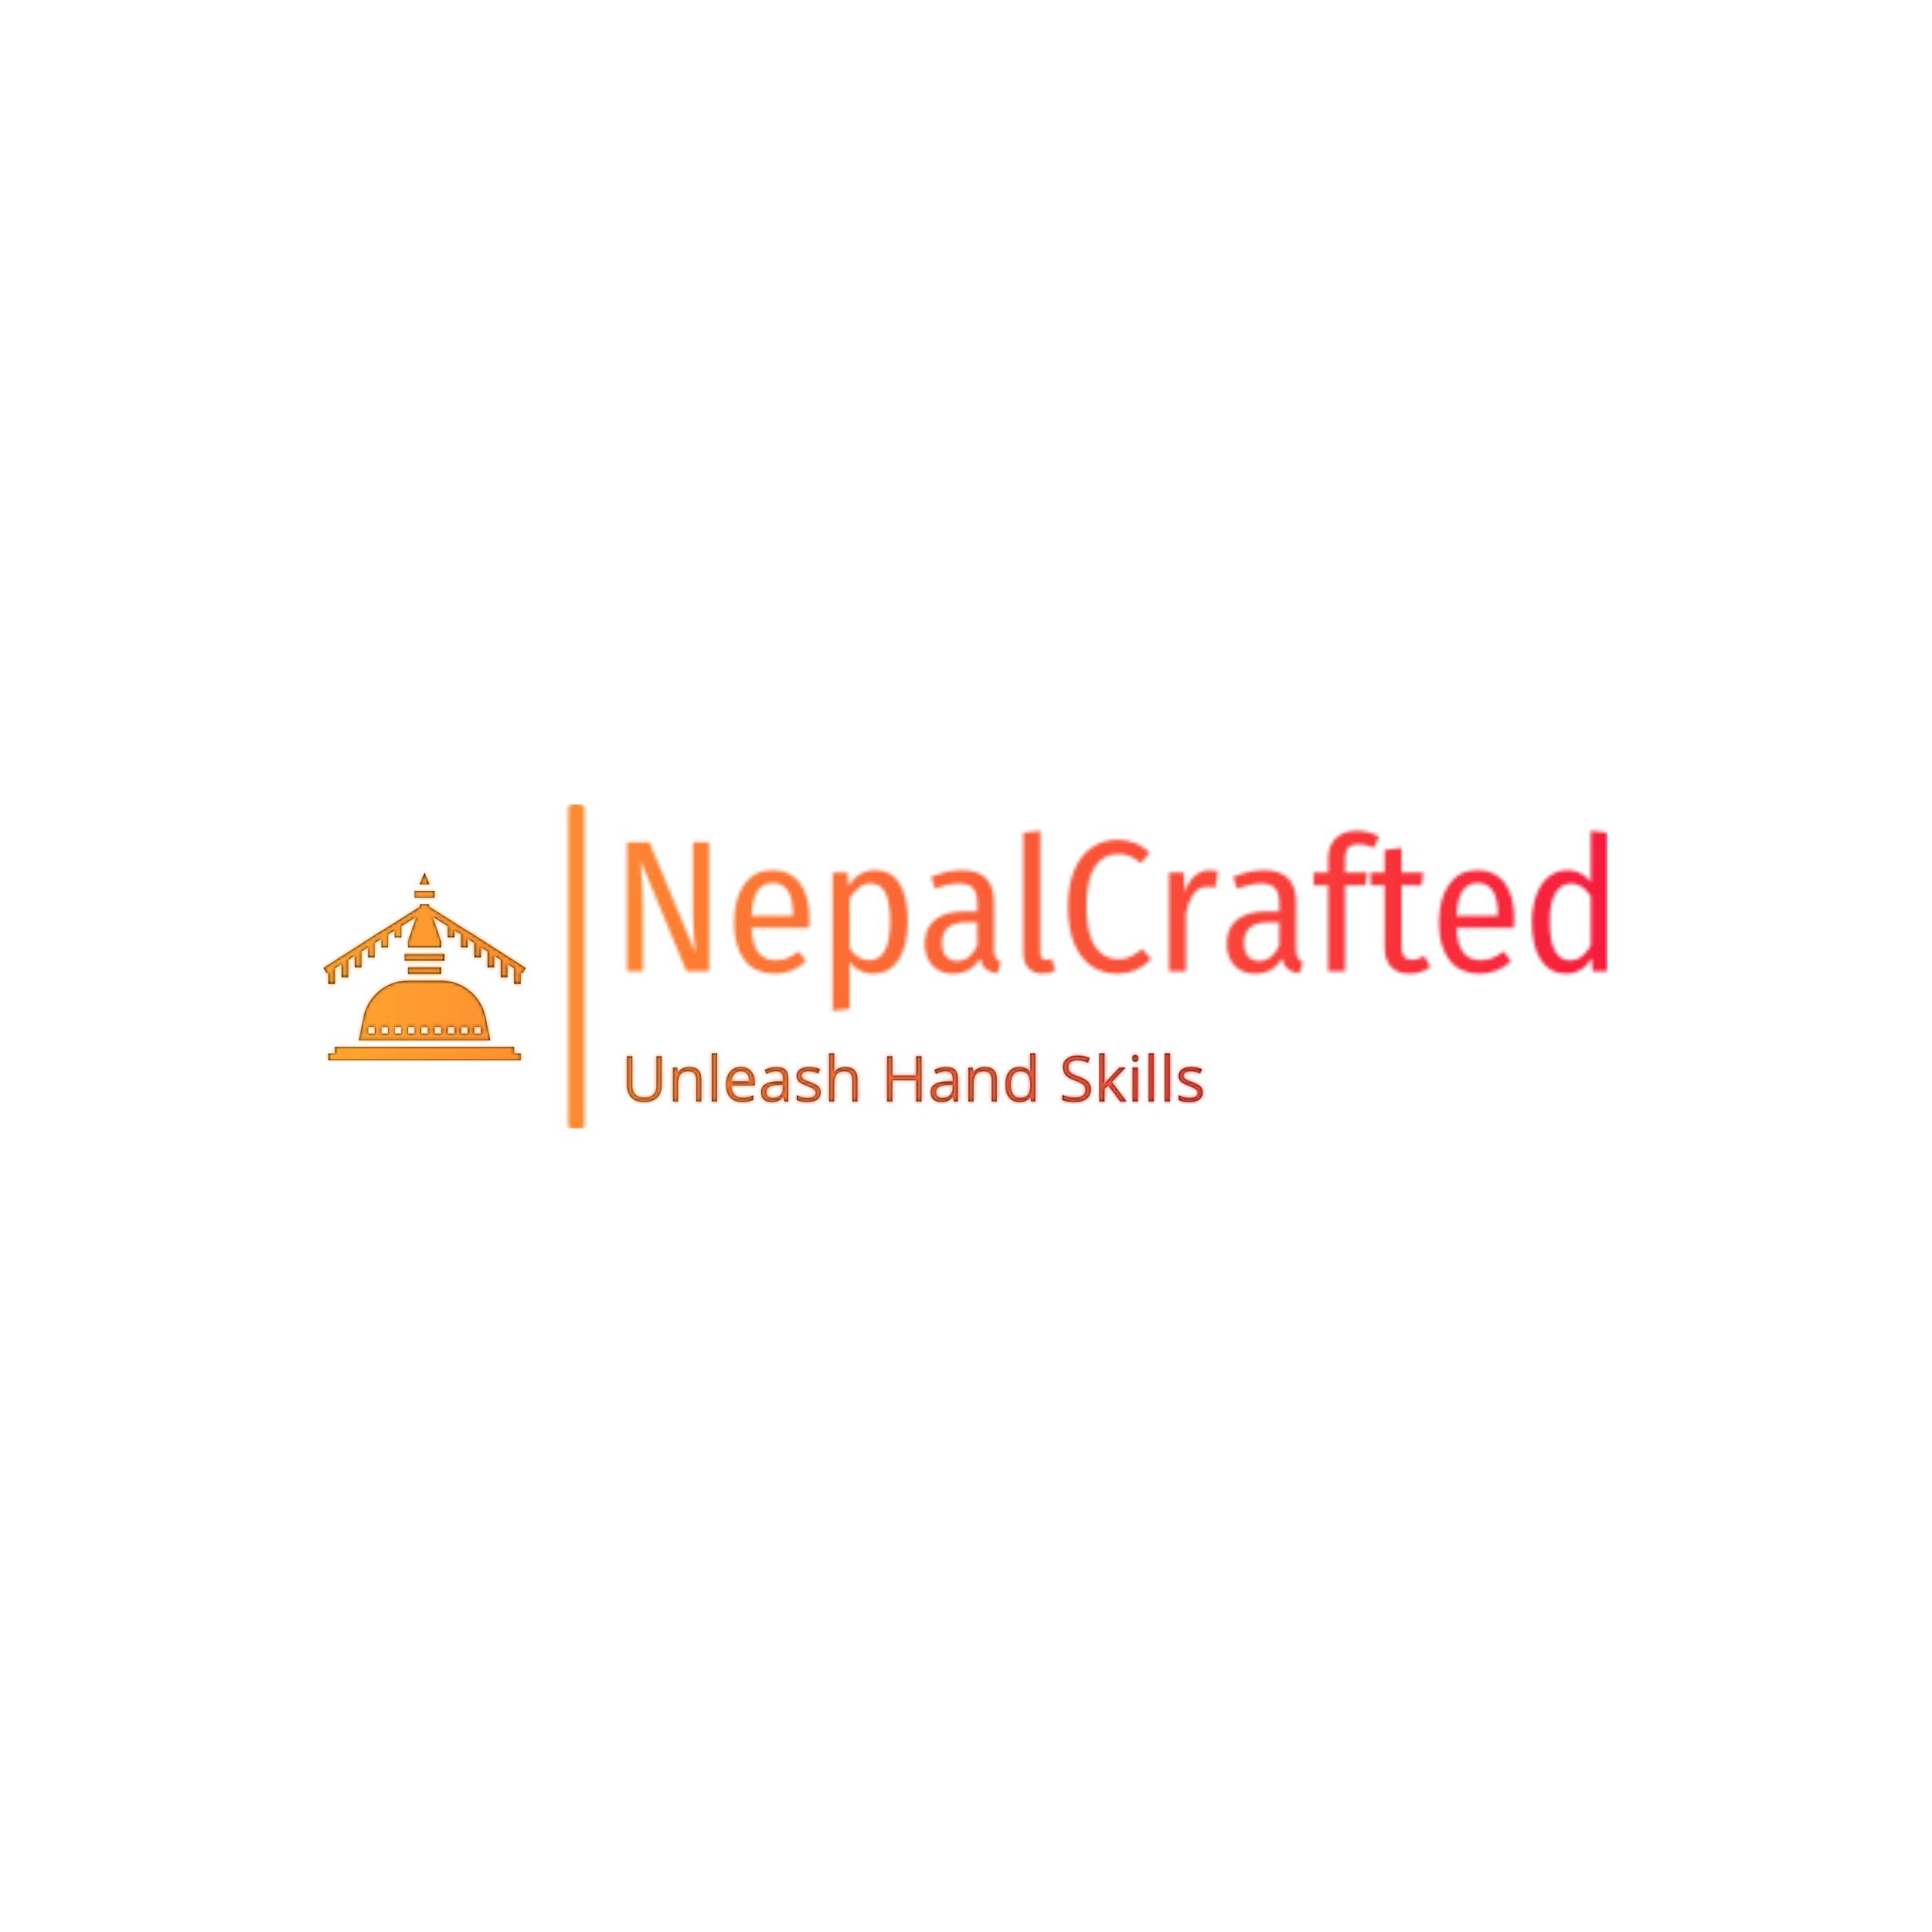<svg xmlns="http://www.w3.org/2000/svg" version="1.1" xmlns:xlink="http://www.w3.org/1999/xlink" xmlns:svgjs="http://svgjs.dev/svgjs" width="1500" height="1500" viewBox="0 0 1500 1500"><rect width="1500" height="1500" fill="#ffffff"></rect><g transform="matrix(0.667,0,0,0.667,249.394,624.325)"><svg viewBox="0 0 396 100" data-background-color="#ffffff" preserveAspectRatio="xMidYMid meet" height="378" width="1500" xmlns="http://www.w3.org/2000/svg" xmlns:xlink="http://www.w3.org/1999/xlink"><g id="tight-bounds" transform="matrix(1,0,0,1,0.24,-0.129)"><svg viewBox="0 0 395.52 100.258" height="100.258" width="395.52"><g><svg viewBox="0 0 517.964 131.296" height="100.258" width="395.52"><g></g><g transform="matrix(1,0,0,1,122.444,10.941)"><svg viewBox="0 0 395.52 109.413" height="109.413" width="395.52"><g id="textblocktransform"><svg viewBox="0 0 395.52 109.413" height="109.413" width="395.52" id="textblock"><g><svg viewBox="0 0 395.52 72.586" height="72.586" width="395.52"><g transform="matrix(1,0,0,1,0,0)"><svg width="395.52" viewBox="4.25 -37.45 261.52 48" height="72.586" data-palette-color="url(#230416f9-999e-464b-bc61-ad737fd0345c)"></svg></g></svg></g><g transform="matrix(1,0,0,1,0,89.722)"><svg viewBox="0 0 232.21 19.691" height="19.691" width="232.21"><g transform="matrix(1,0,0,1,0,0)"><svg width="232.21" viewBox="4.22 -35.39 422.66 35.85" height="19.691" data-palette-color="#111111"><path d="M25.81-11.6L25.81-33.27 29.68-33.27 29.68-11.73Q29.68-6.04 26.24-2.79 22.8 0.46 16.81 0.46 10.82 0.46 7.51-2.81L7.51-2.81Q4.22-6.09 4.22-11.83L4.22-11.83 4.22-33.27 8.09-33.27 8.09-11.55Q8.09-7.36 10.38-5.14 12.66-2.93 16.96-2.93 21.26-2.93 23.53-5.18 25.81-7.43 25.81-11.6L25.81-11.6ZM58.77-16.25L58.77 0 54.98 0 54.98-16.13Q54.98-19.21 53.59-20.69 52.2-22.17 49.26-22.17L49.26-22.17Q45.35-22.17 43.53-20.06 41.71-17.95 41.71-13.07L41.71-13.07 41.71 0 37.91 0 37.91-24.92 41-24.92 41.61-21.51 41.78-21.51Q42.94-23.33 45.04-24.36 47.14-25.38 49.72-25.38L49.72-25.38Q54.27-25.38 56.52-23.18 58.77-20.98 58.77-16.25L58.77-16.25ZM66.5-35.39L70.29-35.39 70.29 0 66.5 0 66.5-35.39ZM88.82 0.46L88.82 0.46Q83.28 0.46 80.07-2.91L80.07-2.91Q76.89-6.27 76.89-12.29 76.89-18.3 79.85-21.84L79.85-21.84Q82.85-25.38 87.69-25.38 92.54-25.38 95.27-22.3 98-19.21 98-14.18L98-14.18 98-11.78 80.81-11.78Q80.93-7.41 83.03-5.12 85.13-2.83 89.09-2.83 93.04-2.83 96.91-4.52L96.91-4.52 96.91-1.16Q94.96-0.3 93.14 0.08 91.32 0.46 88.82 0.46ZM80.91-14.86L93.95-14.86Q93.95-18.43 92.36-20.32 90.77-22.22 87.8-22.22 84.83-22.22 83.02-20.27 81.21-18.33 80.91-14.86L80.91-14.86ZM106.51-6.85L106.51-6.85Q106.51-4.83 107.75-3.74 108.99-2.65 111.21-2.65L111.21-2.65Q114.78-2.65 116.77-4.59 118.77-6.52 118.77-10.01L118.77-10.01 118.77-12.26 115.01-12.11Q110.51-11.93 108.51-10.69 106.51-9.45 106.51-6.85ZM122.56-17.01L122.56 0 119.76 0 119-3.54 118.82-3.54Q116.95-1.21 115.11-0.38 113.26 0.46 110.48 0.46L110.48 0.46Q106.74 0.46 104.65-1.47 102.57-3.39 102.57-6.9L102.57-6.9Q102.57-14.43 114.63-14.81L114.63-14.81 118.87-14.94 118.87-16.48Q118.87-19.46 117.61-20.84 116.34-22.22 113.4-22.22 110.46-22.22 106.51-20.32L106.51-20.32 105.35-23.21Q109.29-25.35 113.79-25.35 118.29-25.35 120.43-23.36 122.56-21.36 122.56-17.01L122.56-17.01ZM146.42-6.8L146.42-6.8Q146.42-3.31 143.83-1.43 141.24 0.46 136.41 0.46 131.59 0.46 128.8-1.11L128.8-1.11 128.8-4.63Q132.7-2.65 136.64-2.65L136.64-2.65Q142.78-2.65 142.78-6.47L142.78-6.47Q142.78-7.94 141.49-8.99 140.2-10.04 136.69-11.36 133.18-12.69 131.64-13.68L131.64-13.68Q128.73-15.65 128.73-18.76 128.73-21.87 131.21-23.62 133.68-25.38 137.89-25.38 142.1-25.38 145.89-23.76L145.89-23.76 144.55-20.68Q140.84-22.22 137.97-22.22 135.1-22.22 133.72-21.4 132.34-20.58 132.34-19.06L132.34-19.06Q132.34-18.1 132.84-17.38 133.33-16.66 134.47-16.01 135.6-15.37 138.87-14.18L138.87-14.18Q143.31-12.54 144.87-10.91 146.42-9.28 146.42-6.8ZM173.39-16.25L173.39 0 169.6 0 169.6-16.13Q169.6-19.21 168.21-20.69 166.82-22.17 163.89-22.17L163.89-22.17Q159.92-22.17 158.12-20.02 156.33-17.87 156.33-13.04L156.33-13.04 156.33 0 152.54 0 152.54-35.39 156.33-35.39 156.33-24.67Q156.33-22.65 156.15-21.49L156.15-21.49 156.38-21.49Q157.52-23.31 159.58-24.33 161.64-25.35 164.24-25.35L164.24-25.35Q168.87-25.35 171.13-23.15 173.39-20.96 173.39-16.25L173.39-16.25ZM216.54-33.27L220.4-33.27 220.4 0 216.54 0 216.54-15.65 199.02-15.65 199.02 0 195.15 0 195.15-33.27 199.02-33.27 199.02-19.11 216.54-19.11 216.54-33.27ZM231.04-6.85L231.04-6.85Q231.04-4.83 232.28-3.74 233.52-2.65 235.75-2.65L235.75-2.65Q239.31-2.65 241.31-4.59 243.3-6.52 243.3-10.01L243.3-10.01 243.3-12.26 239.54-12.11Q235.04-11.93 233.04-10.69 231.04-9.45 231.04-6.85ZM247.1-17.01L247.1 0 244.29 0 243.53-3.54 243.35-3.54Q241.48-1.21 239.64-0.38 237.79 0.46 235.01 0.46L235.01 0.46Q231.27 0.46 229.19-1.47 227.1-3.39 227.1-6.9L227.1-6.9Q227.1-14.43 239.16-14.81L239.16-14.81 243.41-14.94 243.41-16.48Q243.41-19.46 242.14-20.84 240.88-22.22 237.93-22.22 234.99-22.22 231.04-20.32L231.04-20.32 229.88-23.21Q233.82-25.35 238.32-25.35 242.82-25.35 244.96-23.36 247.1-21.36 247.1-17.01L247.1-17.01ZM275.71-16.25L275.71 0 271.92 0 271.92-16.13Q271.92-19.21 270.53-20.69 269.14-22.17 266.2-22.17L266.2-22.17Q262.29-22.17 260.47-20.06 258.65-17.95 258.65-13.07L258.65-13.07 258.65 0 254.85 0 254.85-24.92 257.94-24.92 258.54-21.51 258.72-21.51Q259.88-23.33 261.98-24.36 264.08-25.38 266.66-25.38L266.66-25.38Q271.21-25.38 273.46-23.18 275.71-20.98 275.71-16.25L275.71-16.25ZM287.74-19.65Q285.97-17.09 285.97-12.34 285.97-7.58 287.73-5.14 289.48-2.7 292.87-2.7L292.87-2.7Q296.74-2.7 298.48-4.82 300.23-6.93 300.23-11.6L300.23-11.6 300.23-12.39Q300.23-17.72 298.46-19.97 296.69-22.22 292.82-22.22L292.82-22.22Q289.51-22.22 287.74-19.65ZM300.23-3.34Q297.6 0.46 292.55 0.46 287.51 0.46 284.78-2.88L284.78-2.88Q282.05-6.27 282.05-12.41 282.05-18.55 284.78-21.97 287.51-25.38 292.5-25.38 297.5-25.38 300.17-21.71L300.17-21.71 300.48-21.71 300.3-23.51 300.23-25.25 300.23-35.39 303.99-35.39 303.99 0 300.93 0 300.43-3.34 300.23-3.34ZM344.76-8.85L344.76-8.85Q344.76-4.45 341.59-2 338.42 0.46 332.72 0.46 327.02 0.46 323.83-1.06L323.83-1.06 323.83-4.8Q328.33-2.93 333.08-2.93L333.08-2.93Q336.9-2.93 338.88-4.37 340.87-5.81 340.87-8.49L340.87-8.49Q340.87-10.21 340.17-11.3 339.48-12.39 337.83-13.35 336.19-14.31 332.9-15.47L332.9-15.47Q328.28-17.11 326.27-19.39 324.26-21.66 324.26-25.43 324.26-29.2 327.14-31.47L327.14-31.47Q330.07-33.75 334.91-33.75 339.76-33.75 343.93-31.93L343.93-31.93 342.71-28.54Q338.59-30.28 334.72-30.28L334.72-30.28Q331.64-30.28 329.91-28.96 328.18-27.63 328.18-25.3L328.18-25.3Q328.18-23.53 328.8-22.47 329.42-21.41 330.96-20.42L330.96-20.42Q332.55-19.46 335.61-18.4L335.61-18.4Q340.87-16.53 342.79-14.38L342.79-14.38Q344.76-12.26 344.76-8.85ZM354.74-9.33L354.74 0 351 0 351-35.39 354.74-35.39 354.74-16.63Q354.74-15.22 354.57-12.77L354.57-12.77 354.74-12.77Q355.78-14.23 357.73-16.41L357.73-16.41 365.76-24.92 370.26-24.92 360.15-14.31 370.97 0 366.4 0 357.57-11.78 354.74-9.33ZM378.96-29.82Q378.32-29.17 377.34-29.17 376.35-29.17 375.75-29.82 375.14-30.46 375.14-31.7 375.14-32.94 375.75-33.57 376.35-34.2 377.34-34.2 378.32-34.2 378.96-33.56 379.59-32.91 379.59-31.69 379.59-30.46 378.96-29.82ZM375.44-24.92L379.23-24.92 379.23 0 375.44 0 375.44-24.92ZM387.22-35.39L391.01-35.39 391.01 0 387.22 0 387.22-35.39ZM399-35.39L402.79-35.39 402.79 0 399 0 399-35.39ZM426.88-6.8L426.88-6.8Q426.88-3.31 424.29-1.43 421.69 0.46 416.87 0.46 412.04 0.46 409.26-1.11L409.26-1.11 409.26-4.63Q413.15-2.65 417.09-2.65L417.09-2.65Q423.24-2.65 423.24-6.47L423.24-6.47Q423.24-7.94 421.95-8.99 420.66-10.04 417.14-11.36 413.63-12.69 412.09-13.68L412.09-13.68Q409.18-15.65 409.18-18.76 409.18-21.87 411.66-23.62 414.14-25.38 418.34-25.38 422.55-25.38 426.35-23.76L426.35-23.76 425.01-20.68Q421.29-22.22 418.42-22.22 415.55-22.22 414.17-21.4 412.8-20.58 412.8-19.06L412.8-19.06Q412.8-18.1 413.29-17.38 413.78-16.66 414.92-16.01 416.06-15.37 419.32-14.18L419.32-14.18Q423.77-12.54 425.32-10.91 426.88-9.28 426.88-6.8Z" opacity="1" transform="matrix(1,0,0,1,0,0)" fill="#111111" class="slogan-text-1" data-fill-palette-color="secondary" id="text-1"></path></svg></g></svg></g></svg></g></svg></g><g transform="matrix(1,0,0,1,0,27.846)"><svg viewBox="0 0 81.626 75.605" height="75.605" width="81.626"><g><svg xmlns="http://www.w3.org/2000/svg" xmlns:xlink="http://www.w3.org/1999/xlink" version="1.1" x="0" y="0" viewBox="1.5 5.5 61 56.5" style="enable-background:new 0 0 64 64;" xml:space="preserve" height="75.605" width="81.626" class="icon-icon-0" data-fill-palette-color="accent" id="icon-0"><rect x="27" y="34" width="10" height="2" fill="#000000" data-fill-palette-color="accent"></rect><rect x="26" y="30" width="12" height="2" fill="#000000" data-fill-palette-color="accent"></rect><polygon points="32,5.5 30.5,9 33.5,9 " fill="#000000" data-fill-palette-color="accent"></polygon><rect x="29" y="11" width="6" height="2" fill="#000000" data-fill-palette-color="accent"></rect><path d="M13.6 49l-1.4 7h39.6l-1.4-7C49.1 42.6 43.5 38 37 38H27C20.5 38 14.9 42.6 13.6 49zM17 54h-2v-2h2V54zM47 52h2v2h-2V52zM43 52h2v2h-2V52zM39 52h2v2h-2V52zM35 52h2v2h-2V52zM31 52h2v2h-2V52zM27 52h2v2h-2V52zM23 52h2v2h-2V52zM19 52h2v2h-2V52z" fill="#000000" data-fill-palette-color="accent"></path><polygon points="59,58 5,58 5,60 3,60 3,62 61,62 61,60 59,60 " fill="#000000" data-fill-palette-color="accent"></polygon><polygon points="62.5,34.2 45,23 45,23 44.9,23 33.5,15.8 33.3,15 30.7,15 30.5,15.8 19.1,23 19,23 19,23 1.5,34.2 2.5,35.8 3,35.5   3,39 5,39 5,34.3 7,33 7,37 9,37 9,31.8 11,30.5 11,34 13,34 13,29.2 15,28 15,31 17,31 17,26.7 19,25.4 19,28 21,28 21,24.1   23,22.9 23,25 25,25 25,21.6 29.5,18.8 27,26.2 27,28 37,28 37,26.2 34.5,18.8 39,21.6 39,25 41,25 41,22.9 43,24.1 43,28 45,28   45,25.4 47,26.7 47,31 49,31 49,28 51,29.2 51,34 53,34 53,30.5 55,31.8 55,37 57,37 57,33 59,34.3 59,39 61,39 61,35.5 61.5,35.8   " fill="#000000" data-fill-palette-color="accent"></polygon></svg></g></svg></g></svg></g><defs></defs><mask id="4f36ecd8-94fb-4dff-a347-df22246e2d23"><g id="SvgjsG2225"><svg viewBox="0 0 395.52 100.258" height="100.258" width="395.52"><g><svg viewBox="0 0 517.964 131.296" height="100.258" width="395.52"><g><rect width="6.546" height="131.296" x="98.762" y="0" fill="white" opacity="1" stroke-width="0" stroke="transparent" fill-opacity="1" class="rect-qz-0" rx="1%" id="SvgjsRect2224" data-palette-color="url(#230416f9-999e-464b-bc61-ad737fd0345c)"></rect></g><g transform="matrix(1,0,0,1,122.444,10.941)"><svg viewBox="0 0 395.52 109.413" height="109.413" width="395.52"><g id="SvgjsG2223"><svg viewBox="0 0 395.52 109.413" height="109.413" width="395.52" id="SvgjsSvg2222"><g><svg viewBox="0 0 395.52 72.586" height="72.586" width="395.52"><g transform="matrix(1,0,0,1,0,0)"><svg width="395.52" viewBox="4.25 -37.45 261.52 48" height="72.586" data-palette-color="url(#230416f9-999e-464b-bc61-ad737fd0345c)"><path d="M26.1-34.4L26.1 0 20.1 0 7.85-29.55Q8.45-22.95 8.45-16.7L8.45-16.7 8.45 0 4.25 0 4.25-34.4 10.2-34.4 22.5-4.8Q22.3-6.55 22.08-9.6 21.85-12.65 21.85-15.65L21.85-15.65 21.85-34.4 26.1-34.4ZM52.85-13.95Q52.85-12.9 52.75-11.6L52.75-11.6 37.45-11.6Q37.65-7 39.3-4.98 40.95-2.95 43.8-2.95L43.8-2.95Q45.6-2.95 47.02-3.5 48.45-4.05 50-5.3L50-5.3 52-2.65Q48.3 0.65 43.6 0.65L43.6 0.65Q38.45 0.65 35.62-2.93 32.8-6.5 32.8-12.95L32.8-12.95Q32.8-19.4 35.5-23.18 38.2-26.95 43-26.95L43-26.95Q47.75-26.95 50.3-23.58 52.85-20.2 52.85-13.95L52.85-13.95ZM48.5-14.75L48.5-15.3Q48.5-23.55 43.05-23.55L43.05-23.55Q40.55-23.55 39.1-21.48 37.65-19.4 37.45-14.75L37.45-14.75 48.5-14.75ZM70.45-26.95Q74.75-26.95 76.92-23.4 79.09-19.85 79.09-13.25L79.09-13.25Q79.09-6.85 76.67-3.1 74.25 0.65 69.9 0.65L69.9 0.65Q66 0.65 63.59-2.5L63.59-2.5 63.59 10 59.09 10.55 59.09-26.3 63.05-26.3 63.3-22.75Q66-26.95 70.45-26.95L70.45-26.95ZM68.84-2.95Q74.4-2.95 74.4-13.2L74.4-13.2Q74.4-18.55 73.12-20.98 71.84-23.4 69.25-23.4L69.25-23.4Q67.5-23.4 66.15-22.35 64.8-21.3 63.59-19.5L63.59-19.5 63.59-6.2Q65.65-2.95 68.84-2.95L68.84-2.95ZM102.09-6Q102.09-4.4 102.54-3.63 102.99-2.85 103.94-2.45L103.94-2.45 102.99 0.6Q101.04 0.3 99.94-0.6 98.84-1.5 98.39-3.35L98.39-3.35Q95.84 0.65 91.24 0.65L91.24 0.65Q87.74 0.65 85.69-1.53 83.64-3.7 83.64-7.35L83.64-7.35Q83.64-11.55 86.39-13.75 89.14-15.95 94.24-15.95L94.24-15.95 97.64-15.95 97.64-18.2Q97.64-20.95 96.52-22.18 95.39-23.4 92.84-23.4L92.84-23.4Q90.09-23.4 86.44-22L86.44-22 85.34-25.15Q89.74-26.95 93.54-26.95L93.54-26.95Q102.09-26.95 102.09-18.4L102.09-18.4 102.09-6ZM92.29-2.75Q95.79-2.75 97.64-6.85L97.64-6.85 97.64-13.05 94.74-13.05Q88.24-13.05 88.24-7.6L88.24-7.6Q88.24-5.25 89.29-4 90.34-2.75 92.29-2.75L92.29-2.75ZM115.14 0.65Q112.74 0.65 111.34-0.8 109.94-2.25 109.94-4.85L109.94-4.85 109.94-36.95 114.44-37.45 114.44-5Q114.44-3.05 116.04-3.05L116.04-3.05Q116.69-3.05 117.49-3.35L117.49-3.35 118.49-0.2Q116.89 0.65 115.14 0.65L115.14 0.65ZM134.99-35.05Q137.69-35.05 139.69-34.23 141.69-33.4 143.64-31.65L143.64-31.65 141.24-28.85Q139.79-30.1 138.36-30.7 136.94-31.3 135.24-31.3L135.24-31.3Q131.34-31.3 129.04-27.98 126.74-24.65 126.74-17.25L126.74-17.25Q126.74-10.05 129.04-6.63 131.34-3.2 135.24-3.2L135.24-3.2Q137.19-3.2 138.59-3.9 139.99-4.6 141.64-5.95L141.64-5.95 143.99-3.2Q140.24 0.65 134.99 0.65L134.99 0.65Q131.14 0.65 128.16-1.35 125.19-3.35 123.51-7.38 121.84-11.4 121.84-17.25L121.84-17.25Q121.84-23.05 123.56-27.05 125.29-31.05 128.26-33.05 131.24-35.05 134.99-35.05L134.99-35.05ZM159.59-26.9Q160.89-26.9 161.84-26.6L161.84-26.6 161.09-22.25Q160.14-22.55 159.04-22.55L159.04-22.55Q156.84-22.55 155.46-20.8 154.09-19.05 153.29-15.45L153.29-15.45 153.29 0 148.79 0 148.79-26.3 152.69-26.3 153.04-21.1Q154.99-26.9 159.59-26.9L159.59-26.9ZM182.63-6Q182.63-4.4 183.08-3.63 183.53-2.85 184.48-2.45L184.48-2.45 183.53 0.6Q181.58 0.3 180.48-0.6 179.38-1.5 178.93-3.35L178.93-3.35Q176.38 0.65 171.78 0.65L171.78 0.65Q168.28 0.65 166.23-1.53 164.18-3.7 164.18-7.35L164.18-7.35Q164.18-11.55 166.93-13.75 169.68-15.95 174.78-15.95L174.78-15.95 178.18-15.95 178.18-18.2Q178.18-20.95 177.06-22.18 175.93-23.4 173.38-23.4L173.38-23.4Q170.63-23.4 166.98-22L166.98-22 165.88-25.15Q170.28-26.95 174.08-26.95L174.08-26.95Q182.63-26.95 182.63-18.4L182.63-18.4 182.63-6ZM172.83-2.75Q176.33-2.75 178.18-6.85L178.18-6.85 178.18-13.05 175.28-13.05Q168.78-13.05 168.78-7.6L168.78-7.6Q168.78-5.25 169.83-4 170.88-2.75 172.83-2.75L172.83-2.75ZM199.33-33.9Q197.48-33.9 196.61-33 195.73-32.1 195.73-30.2L195.73-30.2 195.73-26.3 201.63-26.3 201.13-22.9 195.73-22.9 195.73 0 191.23 0 191.23-22.9 187.33-22.9 187.33-26.3 191.23-26.3 191.23-30.15Q191.23-33.45 193.25-35.45 195.28-37.45 198.88-37.45L198.88-37.45Q201.88-37.45 204.78-36L204.78-36 203.43-32.9Q201.38-33.9 199.33-33.9L199.33-33.9ZM216.83-4.05L218.48-1.15Q215.98 0.65 212.93 0.65L212.93 0.65Q209.73 0.65 208-1.2 206.28-3.05 206.28-6.4L206.28-6.4 206.28-22.9 202.53-22.9 202.53-26.3 206.28-26.3 206.28-32.35 210.78-32.9 210.78-26.3 216.58-26.3 216.08-22.9 210.78-22.9 210.78-6.45Q210.78-3.05 213.63-3.05L213.63-3.05Q214.48-3.05 215.2-3.3 215.93-3.55 216.83-4.05L216.83-4.05ZM240.83-13.95Q240.83-12.9 240.73-11.6L240.73-11.6 225.43-11.6Q225.63-7 227.28-4.98 228.93-2.95 231.78-2.95L231.78-2.95Q233.58-2.95 235-3.5 236.43-4.05 237.98-5.3L237.98-5.3 239.98-2.65Q236.28 0.65 231.58 0.65L231.58 0.65Q226.43 0.65 223.6-2.93 220.78-6.5 220.78-12.95L220.78-12.95Q220.78-19.4 223.48-23.18 226.18-26.95 230.98-26.95L230.98-26.95Q235.73-26.95 238.28-23.58 240.83-20.2 240.83-13.95L240.83-13.95ZM236.48-14.75L236.48-15.3Q236.48-23.55 231.03-23.55L231.03-23.55Q228.53-23.55 227.08-21.48 225.63-19.4 225.43-14.75L225.43-14.75 236.48-14.75ZM261.27-37.45L265.77-36.95 265.77 0 261.77 0 261.47-3.45Q258.92 0.65 254.62 0.65L254.62 0.65Q250.32 0.65 247.95-3 245.57-6.65 245.57-13.05L245.57-13.05Q245.57-17.2 246.75-20.35 247.92-23.5 250.07-25.23 252.22-26.95 255.02-26.95L255.02-26.95Q258.77-26.95 261.27-23.8L261.27-23.8 261.27-37.45ZM255.67-2.9Q257.47-2.9 258.8-3.9 260.12-4.9 261.27-6.85L261.27-6.85 261.27-20.05Q259.02-23.4 256.02-23.4L256.02-23.4Q253.37-23.4 251.82-20.85 250.27-18.3 250.32-13.15L250.32-13.15Q250.32-7.9 251.72-5.4 253.12-2.9 255.67-2.9L255.67-2.9Z" opacity="1" transform="matrix(1,0,0,1,0,0)" fill="white" class="wordmark-text-0" id="SvgjsPath2221"></path></svg></g></svg></g><g transform="matrix(1,0,0,1,0,89.722)"><svg viewBox="0 0 232.21 19.691" height="19.691" width="232.21"><g transform="matrix(1,0,0,1,0,0)"><svg width="232.21" viewBox="4.22 -35.39 422.66 35.85" height="19.691" data-palette-color="#111111"><path d="M25.81-11.6L25.81-33.27 29.68-33.27 29.68-11.73Q29.68-6.04 26.24-2.79 22.8 0.46 16.81 0.46 10.82 0.46 7.51-2.81L7.51-2.81Q4.22-6.09 4.22-11.83L4.22-11.83 4.22-33.27 8.09-33.27 8.09-11.55Q8.09-7.36 10.38-5.14 12.66-2.93 16.96-2.93 21.26-2.93 23.53-5.18 25.81-7.43 25.81-11.6L25.81-11.6ZM58.77-16.25L58.77 0 54.98 0 54.98-16.13Q54.98-19.21 53.59-20.69 52.2-22.17 49.26-22.17L49.26-22.17Q45.35-22.17 43.53-20.06 41.71-17.95 41.71-13.07L41.71-13.07 41.71 0 37.91 0 37.91-24.92 41-24.92 41.61-21.51 41.78-21.51Q42.94-23.33 45.04-24.36 47.14-25.38 49.72-25.38L49.72-25.38Q54.27-25.38 56.52-23.18 58.77-20.98 58.77-16.25L58.77-16.25ZM66.5-35.39L70.29-35.39 70.29 0 66.5 0 66.5-35.39ZM88.82 0.46L88.82 0.46Q83.28 0.46 80.07-2.91L80.07-2.91Q76.89-6.27 76.89-12.29 76.89-18.3 79.85-21.84L79.85-21.84Q82.85-25.38 87.69-25.38 92.54-25.38 95.27-22.3 98-19.21 98-14.18L98-14.18 98-11.78 80.81-11.78Q80.93-7.41 83.03-5.12 85.13-2.83 89.09-2.83 93.04-2.83 96.91-4.52L96.91-4.52 96.91-1.16Q94.96-0.3 93.14 0.08 91.32 0.46 88.82 0.46ZM80.91-14.86L93.95-14.86Q93.95-18.43 92.36-20.32 90.77-22.22 87.8-22.22 84.83-22.22 83.02-20.27 81.21-18.33 80.91-14.86L80.91-14.86ZM106.51-6.85L106.51-6.85Q106.51-4.83 107.75-3.74 108.99-2.65 111.21-2.65L111.21-2.65Q114.78-2.65 116.77-4.59 118.77-6.52 118.77-10.01L118.77-10.01 118.77-12.26 115.01-12.11Q110.51-11.93 108.51-10.69 106.51-9.45 106.51-6.85ZM122.56-17.01L122.56 0 119.76 0 119-3.54 118.82-3.54Q116.95-1.21 115.11-0.38 113.26 0.46 110.48 0.46L110.48 0.46Q106.74 0.46 104.65-1.47 102.57-3.39 102.57-6.9L102.57-6.9Q102.57-14.43 114.63-14.81L114.63-14.81 118.87-14.94 118.87-16.48Q118.87-19.46 117.61-20.84 116.34-22.22 113.4-22.22 110.46-22.22 106.51-20.32L106.51-20.32 105.35-23.21Q109.29-25.35 113.79-25.35 118.29-25.35 120.43-23.36 122.56-21.36 122.56-17.01L122.56-17.01ZM146.42-6.8L146.42-6.8Q146.42-3.31 143.83-1.43 141.24 0.46 136.41 0.46 131.59 0.46 128.8-1.11L128.8-1.11 128.8-4.63Q132.7-2.65 136.64-2.65L136.64-2.65Q142.78-2.65 142.78-6.47L142.78-6.47Q142.78-7.94 141.49-8.99 140.2-10.04 136.69-11.36 133.18-12.69 131.64-13.68L131.64-13.68Q128.73-15.65 128.73-18.76 128.73-21.87 131.21-23.62 133.68-25.38 137.89-25.38 142.1-25.38 145.89-23.76L145.89-23.76 144.55-20.68Q140.84-22.22 137.97-22.22 135.1-22.22 133.72-21.4 132.34-20.58 132.34-19.06L132.34-19.06Q132.34-18.1 132.84-17.38 133.33-16.66 134.47-16.01 135.6-15.37 138.87-14.18L138.87-14.18Q143.31-12.54 144.87-10.91 146.42-9.28 146.42-6.8ZM173.39-16.25L173.39 0 169.6 0 169.6-16.13Q169.6-19.21 168.21-20.69 166.82-22.17 163.89-22.17L163.89-22.17Q159.92-22.17 158.12-20.02 156.33-17.87 156.33-13.04L156.33-13.04 156.33 0 152.54 0 152.54-35.39 156.33-35.39 156.33-24.67Q156.33-22.65 156.15-21.49L156.15-21.49 156.38-21.49Q157.52-23.31 159.58-24.33 161.64-25.35 164.24-25.35L164.24-25.35Q168.87-25.35 171.13-23.15 173.39-20.96 173.39-16.25L173.39-16.25ZM216.54-33.27L220.4-33.27 220.4 0 216.54 0 216.54-15.65 199.02-15.65 199.02 0 195.15 0 195.15-33.27 199.02-33.27 199.02-19.11 216.54-19.11 216.54-33.27ZM231.04-6.85L231.04-6.85Q231.04-4.83 232.28-3.74 233.52-2.65 235.75-2.65L235.75-2.65Q239.31-2.65 241.31-4.59 243.3-6.52 243.3-10.01L243.3-10.01 243.3-12.26 239.54-12.11Q235.04-11.93 233.04-10.69 231.04-9.45 231.04-6.85ZM247.1-17.01L247.1 0 244.29 0 243.53-3.54 243.35-3.54Q241.48-1.21 239.64-0.38 237.79 0.46 235.01 0.46L235.01 0.46Q231.27 0.46 229.19-1.47 227.1-3.39 227.1-6.9L227.1-6.9Q227.1-14.43 239.16-14.81L239.16-14.81 243.41-14.94 243.41-16.48Q243.41-19.46 242.14-20.84 240.88-22.22 237.93-22.22 234.99-22.22 231.04-20.32L231.04-20.32 229.88-23.21Q233.82-25.35 238.32-25.35 242.82-25.35 244.96-23.36 247.1-21.36 247.1-17.01L247.1-17.01ZM275.71-16.25L275.71 0 271.92 0 271.92-16.13Q271.92-19.21 270.53-20.69 269.14-22.17 266.2-22.17L266.2-22.17Q262.29-22.17 260.47-20.06 258.65-17.95 258.65-13.07L258.65-13.07 258.65 0 254.85 0 254.85-24.92 257.94-24.92 258.54-21.51 258.72-21.51Q259.88-23.33 261.98-24.36 264.08-25.38 266.66-25.38L266.66-25.38Q271.21-25.38 273.46-23.18 275.71-20.98 275.71-16.25L275.71-16.25ZM287.74-19.65Q285.97-17.09 285.97-12.34 285.97-7.58 287.73-5.14 289.48-2.7 292.87-2.7L292.87-2.7Q296.74-2.7 298.48-4.82 300.23-6.93 300.23-11.6L300.23-11.6 300.23-12.39Q300.23-17.72 298.46-19.97 296.69-22.22 292.82-22.22L292.82-22.22Q289.51-22.22 287.74-19.65ZM300.23-3.34Q297.6 0.46 292.55 0.46 287.51 0.46 284.78-2.88L284.78-2.88Q282.05-6.27 282.05-12.41 282.05-18.55 284.78-21.97 287.51-25.38 292.5-25.38 297.5-25.38 300.17-21.71L300.17-21.71 300.48-21.71 300.3-23.51 300.23-25.25 300.23-35.39 303.99-35.39 303.99 0 300.93 0 300.43-3.34 300.23-3.34ZM344.76-8.85L344.76-8.85Q344.76-4.45 341.59-2 338.42 0.46 332.72 0.46 327.02 0.46 323.83-1.06L323.83-1.06 323.83-4.8Q328.33-2.93 333.08-2.93L333.08-2.93Q336.9-2.93 338.88-4.37 340.87-5.81 340.87-8.49L340.87-8.49Q340.87-10.21 340.17-11.3 339.48-12.39 337.83-13.35 336.19-14.31 332.9-15.47L332.9-15.47Q328.28-17.11 326.27-19.39 324.26-21.66 324.26-25.43 324.26-29.2 327.14-31.47L327.14-31.47Q330.07-33.75 334.91-33.75 339.76-33.75 343.93-31.93L343.93-31.93 342.71-28.54Q338.59-30.28 334.72-30.28L334.72-30.28Q331.64-30.28 329.91-28.96 328.18-27.63 328.18-25.3L328.18-25.3Q328.18-23.53 328.8-22.47 329.42-21.41 330.96-20.42L330.96-20.42Q332.55-19.46 335.61-18.4L335.61-18.4Q340.87-16.53 342.79-14.38L342.79-14.38Q344.76-12.26 344.76-8.85ZM354.74-9.33L354.74 0 351 0 351-35.39 354.74-35.39 354.74-16.63Q354.74-15.22 354.57-12.77L354.57-12.77 354.74-12.77Q355.78-14.23 357.73-16.41L357.73-16.41 365.76-24.92 370.26-24.92 360.15-14.31 370.97 0 366.4 0 357.57-11.78 354.74-9.33ZM378.96-29.82Q378.32-29.17 377.34-29.17 376.35-29.17 375.75-29.82 375.14-30.46 375.14-31.7 375.14-32.94 375.75-33.57 376.35-34.2 377.34-34.2 378.32-34.2 378.96-33.56 379.59-32.91 379.59-31.69 379.59-30.46 378.96-29.82ZM375.44-24.92L379.23-24.92 379.23 0 375.44 0 375.44-24.92ZM387.22-35.39L391.01-35.39 391.01 0 387.22 0 387.22-35.39ZM399-35.39L402.79-35.39 402.79 0 399 0 399-35.39ZM426.88-6.8L426.88-6.8Q426.88-3.31 424.29-1.43 421.69 0.46 416.87 0.46 412.04 0.46 409.26-1.11L409.26-1.11 409.26-4.63Q413.15-2.65 417.09-2.65L417.09-2.65Q423.24-2.65 423.24-6.47L423.24-6.47Q423.24-7.94 421.95-8.99 420.66-10.04 417.14-11.36 413.63-12.69 412.09-13.68L412.09-13.68Q409.18-15.65 409.18-18.76 409.18-21.87 411.66-23.62 414.14-25.38 418.34-25.38 422.55-25.38 426.35-23.76L426.35-23.76 425.01-20.68Q421.29-22.22 418.42-22.22 415.55-22.22 414.17-21.4 412.8-20.58 412.8-19.06L412.8-19.06Q412.8-18.1 413.29-17.38 413.78-16.66 414.92-16.01 416.06-15.37 419.32-14.18L419.32-14.18Q423.77-12.54 425.32-10.91 426.88-9.28 426.88-6.8Z" opacity="1" transform="matrix(1,0,0,1,0,0)" fill="black" class="slogan-text-1" id="SvgjsPath2220"></path></svg></g></svg></g></svg></g></svg></g><g transform="matrix(1,0,0,1,0,27.846)"><svg viewBox="0 0 81.626 75.605" height="75.605" width="81.626"><g><svg xmlns="http://www.w3.org/2000/svg" xmlns:xlink="http://www.w3.org/1999/xlink" version="1.1" x="0" y="0" viewBox="1.5 5.5 61 56.5" style="enable-background:new 0 0 64 64;" xml:space="preserve" height="75.605" width="81.626" class="icon-icon-0" data-fill-palette-color="accent" id="SvgjsSvg2219"><rect x="27" y="34" width="10" height="2" fill="black"></rect><rect x="26" y="30" width="12" height="2" fill="black"></rect><polygon points="32,5.5 30.5,9 33.5,9 " fill="black"></polygon><rect x="29" y="11" width="6" height="2" fill="black"></rect><path d="M13.6 49l-1.4 7h39.6l-1.4-7C49.1 42.6 43.5 38 37 38H27C20.5 38 14.9 42.6 13.6 49zM17 54h-2v-2h2V54zM47 52h2v2h-2V52zM43 52h2v2h-2V52zM39 52h2v2h-2V52zM35 52h2v2h-2V52zM31 52h2v2h-2V52zM27 52h2v2h-2V52zM23 52h2v2h-2V52zM19 52h2v2h-2V52z" fill="black"></path><polygon points="59,58 5,58 5,60 3,60 3,62 61,62 61,60 59,60 " fill="black"></polygon><polygon points="62.5,34.2 45,23 45,23 44.9,23 33.5,15.8 33.3,15 30.7,15 30.5,15.8 19.1,23 19,23 19,23 1.5,34.2 2.5,35.8 3,35.5   3,39 5,39 5,34.3 7,33 7,37 9,37 9,31.8 11,30.5 11,34 13,34 13,29.2 15,28 15,31 17,31 17,26.7 19,25.4 19,28 21,28 21,24.1   23,22.9 23,25 25,25 25,21.6 29.5,18.8 27,26.2 27,28 37,28 37,26.2 34.5,18.8 39,21.6 39,25 41,25 41,22.9 43,24.1 43,28 45,28   45,25.4 47,26.7 47,31 49,31 49,28 51,29.2 51,34 53,34 53,30.5 55,31.8 55,37 57,37 57,33 59,34.3 59,39 61,39 61,35.5 61.5,35.8   " fill="black"></polygon></svg></g></svg></g></svg></g><defs><mask></mask></defs></svg><rect width="395.52" height="100.258" fill="black" stroke="none" visibility="hidden"></rect></g></mask><linearGradient x1="0" x2="1" y1="0.5" y2="0.5" id="230416f9-999e-464b-bc61-ad737fd0345c"><stop stop-color="#ffa62e" offset="0"></stop><stop stop-color="#f71b3d" offset="1"></stop></linearGradient><rect width="395.52" height="100.258" fill="url(#230416f9-999e-464b-bc61-ad737fd0345c)" mask="url(#4f36ecd8-94fb-4dff-a347-df22246e2d23)" data-fill-palette-color="primary"></rect></svg><rect width="395.52" height="100.258" fill="none" stroke="none" visibility="hidden"></rect></g></svg></g></svg>